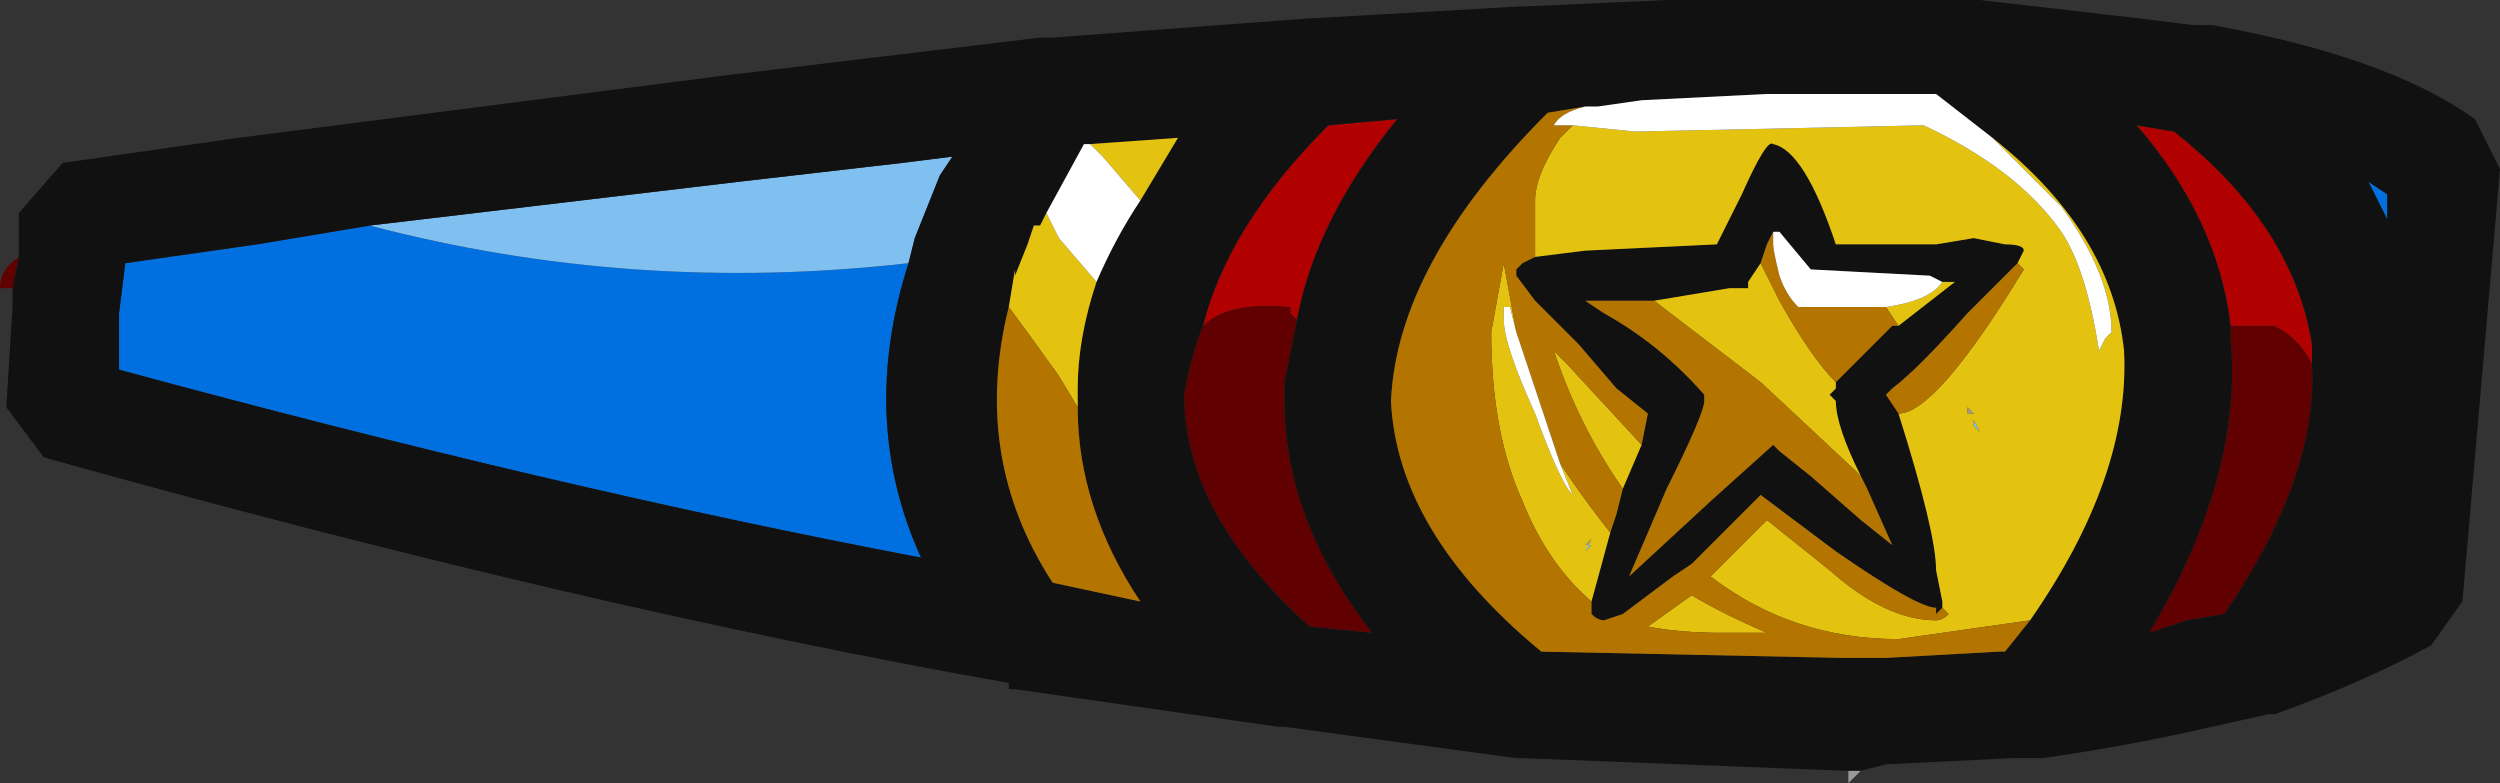 <?xml version="1.0" encoding="UTF-8" standalone="no"?>
<svg xmlns:ffdec="https://www.free-decompiler.com/flash" xmlns:xlink="http://www.w3.org/1999/xlink" ffdec:objectType="frame" height="43.75px" width="139.65px" xmlns="http://www.w3.org/2000/svg">
  <rect width="100%" height="100%" fill="#333333" stroke="none"/>
  <g transform="matrix(1.0, 0.0, 0.0, 1.0, 61.25, 54.6)">
    <use ffdec:characterId="640" height="6.25" transform="matrix(7.0, 0.0, 0.0, 7.0, -61.25, -54.6)" width="19.95" xlink:href="#shape0"/>
  </g>
  <defs>
    <g id="shape0" transform="matrix(1.0, 0.0, 0.0, 1.0, 8.75, 7.8)">
      <path d="M6.0 -1.65 L6.1 -1.65 6.0 -1.55 6.0 -1.65 M3.9 -3.45 L3.9 -3.4 3.95 -3.5 3.9 -3.45 M6.95 -4.55 L7.0 -4.5 6.95 -4.5 6.95 -4.55" fill="#999999" fill-rule="evenodd" stroke="none"/>
      <path d="M10.15 -6.35 L10.3 -6.25 10.3 -6.05 10.15 -6.35 M-1.5 -5.7 Q-1.9 -4.45 -1.4 -3.35 -4.3 -3.9 -7.8 -4.85 L-7.8 -5.3 -7.75 -5.7 -6.7 -5.85 -5.8 -6.0 Q-3.7 -5.45 -1.5 -5.7" fill="#0070e0" fill-rule="evenodd" stroke="none"/>
      <path d="M3.9 -3.4 L3.9 -3.45 3.95 -3.45 3.9 -3.4 M7.0 -4.4 L7.05 -4.35 7.0 -4.45 7.0 -4.4 M-5.8 -6.0 L-2.85 -6.35 -1.55 -6.5 -1.15 -6.55 -1.25 -6.4 -1.45 -5.9 -1.5 -5.7 Q-3.7 -5.45 -5.8 -6.0" fill="#80c0f0" fill-rule="evenodd" stroke="none"/>
      <path d="M-8.6 -5.75 L-8.65 -5.5 -8.75 -5.5 Q-8.75 -5.65 -8.6 -5.75 M1.6 -5.25 L1.5 -4.75 1.5 -4.6 Q1.5 -3.65 2.2 -2.75 L1.7 -2.8 Q0.7 -3.7 0.7 -4.65 0.75 -4.95 0.85 -5.2 1.05 -5.4 1.55 -5.35 L1.55 -5.3 1.6 -5.25 M9.7 -4.9 Q9.75 -4.0 9.0 -2.9 L8.7 -2.85 8.4 -2.75 Q9.15 -4.0 9.05 -5.1 L9.05 -5.2 9.4 -5.2 Q9.6 -5.1 9.7 -4.9" fill="#600000" fill-rule="evenodd" stroke="none"/>
      <path d="M0.85 -5.2 Q1.05 -6.0 1.85 -6.8 L2.4 -6.85 Q1.75 -6.05 1.6 -5.25 L1.55 -5.3 1.55 -5.35 Q1.05 -5.4 0.85 -5.2 M9.05 -5.2 Q8.95 -6.05 8.3 -6.8 L8.6 -6.75 Q9.55 -6.0 9.7 -5.05 L9.7 -4.9 Q9.6 -5.1 9.4 -5.2 L9.05 -5.2" fill="#b00000" fill-rule="evenodd" stroke="none"/>
      <path d="M-8.6 -5.75 L-8.6 -6.1 -8.25 -6.5 -6.85 -6.7 -2.95 -7.2 -0.45 -7.5 -0.35 -7.5 1.65 -7.65 3.4 -7.75 3.45 -7.75 4.55 -7.8 4.65 -7.8 Q5.95 -7.85 7.0 -7.8 L7.05 -7.8 8.35 -7.65 8.75 -7.6 8.9 -7.6 Q10.3 -7.35 11.0 -6.85 L11.2 -6.45 10.9 -3.0 10.65 -2.65 Q10.1 -2.35 9.4 -2.1 L9.35 -2.1 8.9 -2.0 Q8.25 -1.85 7.55 -1.75 L7.3 -1.75 6.3 -1.7 6.1 -1.65 6.0 -1.65 5.95 -1.65 3.4 -1.75 3.35 -1.75 1.5 -2.0 1.45 -2.0 -0.65 -2.3 -0.7 -2.3 -0.7 -2.35 Q-4.1 -2.95 -8.4 -4.15 L-8.7 -4.55 -8.65 -5.35 -8.65 -5.5 -8.6 -5.75 M7.15 -6.7 L6.7 -7.05 5.35 -7.05 4.35 -7.0 4.0 -6.95 3.9 -6.95 3.6 -6.9 Q2.4 -5.7 2.35 -4.6 2.4 -3.55 3.55 -2.6 L5.95 -2.55 6.3 -2.55 7.2 -2.6 7.25 -2.6 7.45 -2.85 Q8.25 -4.0 8.2 -5.0 8.1 -5.95 7.15 -6.7 M3.5 -5.75 L3.9 -5.8 4.95 -5.85 5.15 -6.25 Q5.35 -6.7 5.4 -6.65 5.65 -6.6 5.9 -5.85 L6.7 -5.85 7.0 -5.9 7.25 -5.85 Q7.4 -5.85 7.4 -5.8 L7.35 -5.7 6.95 -5.3 Q6.55 -4.85 6.35 -4.7 L6.3 -4.65 6.4 -4.5 Q6.7 -3.55 6.7 -3.25 L6.75 -3.0 6.75 -2.95 6.7 -2.9 6.7 -2.95 Q6.55 -2.95 5.9 -3.4 L5.3 -3.85 4.75 -3.3 4.6 -3.2 4.2 -2.9 4.05 -2.85 Q4.0 -2.85 3.95 -2.9 L3.95 -3.0 4.1 -3.55 4.15 -3.7 4.2 -3.9 4.35 -4.25 4.4 -4.5 4.15 -4.7 3.85 -5.05 3.5 -5.4 3.35 -5.6 3.35 -5.65 3.4 -5.7 3.5 -5.75 M5.3 -5.7 L5.2 -5.55 5.2 -5.5 5.05 -5.5 4.45 -5.4 3.9 -5.4 4.05 -5.3 Q4.5 -5.05 4.85 -4.65 L4.85 -4.6 Q4.9 -4.6 4.85 -4.6 4.85 -4.5 4.55 -3.9 L4.25 -3.2 4.9 -3.8 5.4 -4.25 5.45 -4.2 5.7 -4.0 6.1 -3.65 6.35 -3.45 6.15 -3.9 6.1 -4.0 Q5.9 -4.4 5.9 -4.6 L5.85 -4.65 5.9 -4.7 5.9 -4.75 6.35 -5.2 6.4 -5.2 6.85 -5.55 6.75 -5.55 6.65 -5.6 5.7 -5.65 5.45 -5.95 5.4 -5.95 5.35 -5.85 5.3 -5.7 M5.45 -4.15 L5.45 -4.15 M1.6 -5.25 Q1.75 -6.05 2.4 -6.85 L1.85 -6.8 Q1.05 -6.0 0.85 -5.2 0.75 -4.95 0.7 -4.65 0.7 -3.7 1.7 -2.8 L2.2 -2.75 Q1.5 -3.65 1.5 -4.6 L1.5 -4.75 1.6 -5.25 M0.35 -6.2 L0.65 -6.7 -0.05 -6.65 -0.1 -6.65 -0.4 -6.1 -0.45 -6.0 -0.5 -6.0 -0.55 -5.85 -0.65 -5.6 -0.65 -5.65 -0.7 -5.35 Q-1.0 -4.15 -0.35 -3.15 L0.35 -3.0 Q-0.15 -3.75 -0.15 -4.55 L-0.15 -4.7 Q-0.15 -5.1 0.0 -5.55 0.15 -5.9 0.35 -6.2 M10.15 -6.35 L10.3 -6.05 10.3 -6.25 10.15 -6.35 M9.05 -5.2 L9.05 -5.1 Q9.15 -4.0 8.4 -2.75 L8.7 -2.85 9.0 -2.9 Q9.75 -4.0 9.7 -4.9 L9.7 -5.05 Q9.55 -6.0 8.6 -6.75 L8.3 -6.8 Q8.95 -6.05 9.05 -5.2 M-5.8 -6.0 L-6.7 -5.85 -7.75 -5.7 -7.8 -5.3 -7.8 -4.85 Q-4.3 -3.9 -1.4 -3.35 -1.9 -4.45 -1.5 -5.7 L-1.45 -5.9 -1.25 -6.4 -1.15 -6.55 -1.55 -6.5 -2.85 -6.35 -5.8 -6.0" fill="#111111" fill-rule="evenodd" stroke="none"/>
      <path d="M7.15 -6.7 Q8.1 -5.95 8.2 -5.0 8.25 -4.0 7.45 -2.85 L6.4 -2.7 Q5.55 -2.7 4.9 -3.2 L5.35 -3.65 5.85 -3.25 Q6.3 -2.85 6.7 -2.85 6.75 -2.85 6.8 -2.9 L6.75 -2.95 6.75 -3.0 6.7 -3.25 Q6.7 -3.55 6.4 -4.5 6.7 -4.5 7.4 -5.65 L7.35 -5.7 7.4 -5.8 Q7.4 -5.85 7.25 -5.85 L7.0 -5.9 6.7 -5.85 5.9 -5.85 Q5.65 -6.6 5.4 -6.65 5.35 -6.7 5.15 -6.25 L4.95 -5.85 3.9 -5.8 3.5 -5.75 Q3.5 -5.95 3.5 -6.2 3.5 -6.4 3.7 -6.7 L3.8 -6.8 4.3 -6.75 6.6 -6.8 Q7.35 -6.45 7.7 -5.95 7.9 -5.65 8.0 -5.0 L8.05 -5.1 8.1 -5.15 Q8.1 -5.6 7.7 -6.15 L7.15 -6.7 M4.45 -5.4 L5.05 -5.5 5.2 -5.5 5.2 -5.55 5.3 -5.7 5.45 -5.4 Q5.7 -4.95 5.9 -4.75 L5.9 -4.7 5.85 -4.65 5.9 -4.6 Q5.9 -4.4 6.1 -4.0 L6.05 -4.05 5.3 -4.75 4.45 -5.4 M6.75 -5.55 L6.85 -5.55 6.4 -5.2 6.3 -5.35 Q6.65 -5.4 6.75 -5.55 M4.35 -4.25 L4.2 -3.9 Q3.85 -4.4 3.65 -5.0 L3.75 -4.9 4.35 -4.25 M4.1 -3.55 L3.95 -3.0 Q3.6 -3.3 3.4 -3.8 3.15 -4.35 3.15 -5.15 L3.25 -5.7 3.35 -5.15 3.3 -5.35 3.25 -5.35 3.25 -5.25 Q3.25 -5.05 3.5 -4.5 3.7 -3.95 3.8 -3.85 L3.7 -4.1 Q3.9 -3.8 4.1 -3.55 M5.45 -4.15 L5.45 -4.15 M0.35 -6.2 L0.05 -6.55 -0.05 -6.65 0.65 -6.7 0.35 -6.2 M-0.4 -6.1 L-0.3 -5.9 0.0 -5.55 Q-0.15 -5.1 -0.15 -4.7 L-0.15 -4.55 -0.3 -4.8 Q-0.55 -5.15 -0.7 -5.35 L-0.65 -5.65 -0.65 -5.6 -0.55 -5.85 -0.5 -6.0 -0.45 -6.0 -0.4 -6.1 M5.0 -2.75 Q4.65 -2.75 4.4 -2.8 L4.75 -3.05 Q5.0 -2.9 5.35 -2.75 L5.0 -2.75 M3.9 -3.45 L3.95 -3.5 3.9 -3.4 3.95 -3.45 3.9 -3.45 M6.95 -4.55 L6.95 -4.5 7.0 -4.5 6.95 -4.55 M7.0 -4.4 L7.0 -4.45 7.05 -4.35 7.0 -4.4" fill="#e3c30f" fill-rule="evenodd" stroke="none"/>
      <path d="M7.45 -2.85 L7.25 -2.6 7.2 -2.6 6.3 -2.55 5.95 -2.55 3.55 -2.6 Q2.4 -3.55 2.35 -4.6 2.4 -5.7 3.6 -6.9 L3.9 -6.95 Q3.7 -6.9 3.65 -6.8 L3.8 -6.8 3.7 -6.7 Q3.5 -6.4 3.5 -6.2 3.5 -5.95 3.5 -5.75 L3.4 -5.7 3.35 -5.65 3.35 -5.6 3.5 -5.4 3.85 -5.05 4.15 -4.7 4.4 -4.5 4.35 -4.25 3.75 -4.9 3.65 -5.0 Q3.85 -4.4 4.2 -3.9 L4.15 -3.7 4.1 -3.55 Q3.9 -3.8 3.7 -4.1 L3.35 -5.15 3.25 -5.7 3.15 -5.15 Q3.15 -4.35 3.4 -3.8 3.6 -3.3 3.95 -3.0 L3.95 -2.9 Q4.0 -2.85 4.05 -2.85 L4.2 -2.9 4.6 -3.2 4.75 -3.3 5.3 -3.85 5.9 -3.4 Q6.55 -2.95 6.7 -2.95 L6.7 -2.9 6.75 -2.95 6.8 -2.9 Q6.75 -2.85 6.7 -2.85 6.3 -2.85 5.85 -3.25 L5.35 -3.65 4.9 -3.2 Q5.55 -2.7 6.4 -2.7 L7.45 -2.85 M7.35 -5.7 L7.4 -5.65 Q6.7 -4.5 6.4 -4.5 L6.3 -4.65 6.35 -4.7 Q6.55 -4.85 6.95 -5.3 L7.35 -5.7 M4.45 -5.4 L5.3 -4.75 6.05 -4.05 6.1 -4.0 6.15 -3.9 6.35 -3.45 6.1 -3.65 5.7 -4.0 5.45 -4.2 5.4 -4.25 4.9 -3.8 4.25 -3.2 4.55 -3.9 Q4.85 -4.5 4.85 -4.6 4.9 -4.6 4.85 -4.6 L4.85 -4.65 Q4.5 -5.05 4.05 -5.3 L3.9 -5.4 4.45 -5.4 M5.9 -4.75 Q5.7 -4.95 5.45 -5.4 L5.3 -5.7 5.35 -5.85 5.4 -5.95 5.4 -5.85 Q5.4 -5.8 5.45 -5.6 5.5 -5.45 5.6 -5.35 L6.3 -5.35 6.4 -5.2 6.35 -5.2 5.9 -4.75 M5.0 -2.75 L5.35 -2.75 Q5.0 -2.9 4.75 -3.05 L4.4 -2.8 Q4.65 -2.75 5.0 -2.75 M-0.7 -5.35 Q-0.55 -5.15 -0.3 -4.8 L-0.15 -4.55 Q-0.15 -3.75 0.35 -3.0 L-0.35 -3.15 Q-1.0 -4.15 -0.7 -5.35" fill="#b37500" fill-rule="evenodd" stroke="none"/>
      <path d="M3.9 -6.95 L4.0 -6.95 4.35 -7.0 5.35 -7.05 6.7 -7.05 7.15 -6.7 7.7 -6.15 Q8.1 -5.6 8.1 -5.15 L8.05 -5.1 8.0 -5.0 Q7.9 -5.65 7.7 -5.95 7.35 -6.45 6.6 -6.8 L4.3 -6.75 3.8 -6.8 3.65 -6.8 Q3.7 -6.9 3.9 -6.95 M5.4 -5.95 L5.45 -5.95 5.7 -5.65 6.65 -5.6 6.75 -5.55 Q6.65 -5.4 6.3 -5.35 L5.6 -5.35 Q5.5 -5.45 5.45 -5.6 5.4 -5.8 5.4 -5.85 L5.4 -5.95 M3.7 -4.1 L3.8 -3.85 Q3.7 -3.95 3.5 -4.5 3.25 -5.05 3.25 -5.25 L3.25 -5.35 3.3 -5.35 3.35 -5.15 3.7 -4.1 M-0.05 -6.65 L0.05 -6.55 0.35 -6.2 Q0.15 -5.9 0.0 -5.55 L-0.3 -5.9 -0.4 -6.1 -0.1 -6.65 -0.05 -6.65" fill="#ffffff" fill-rule="evenodd" stroke="none"/>
    </g>
  </defs>
</svg>
